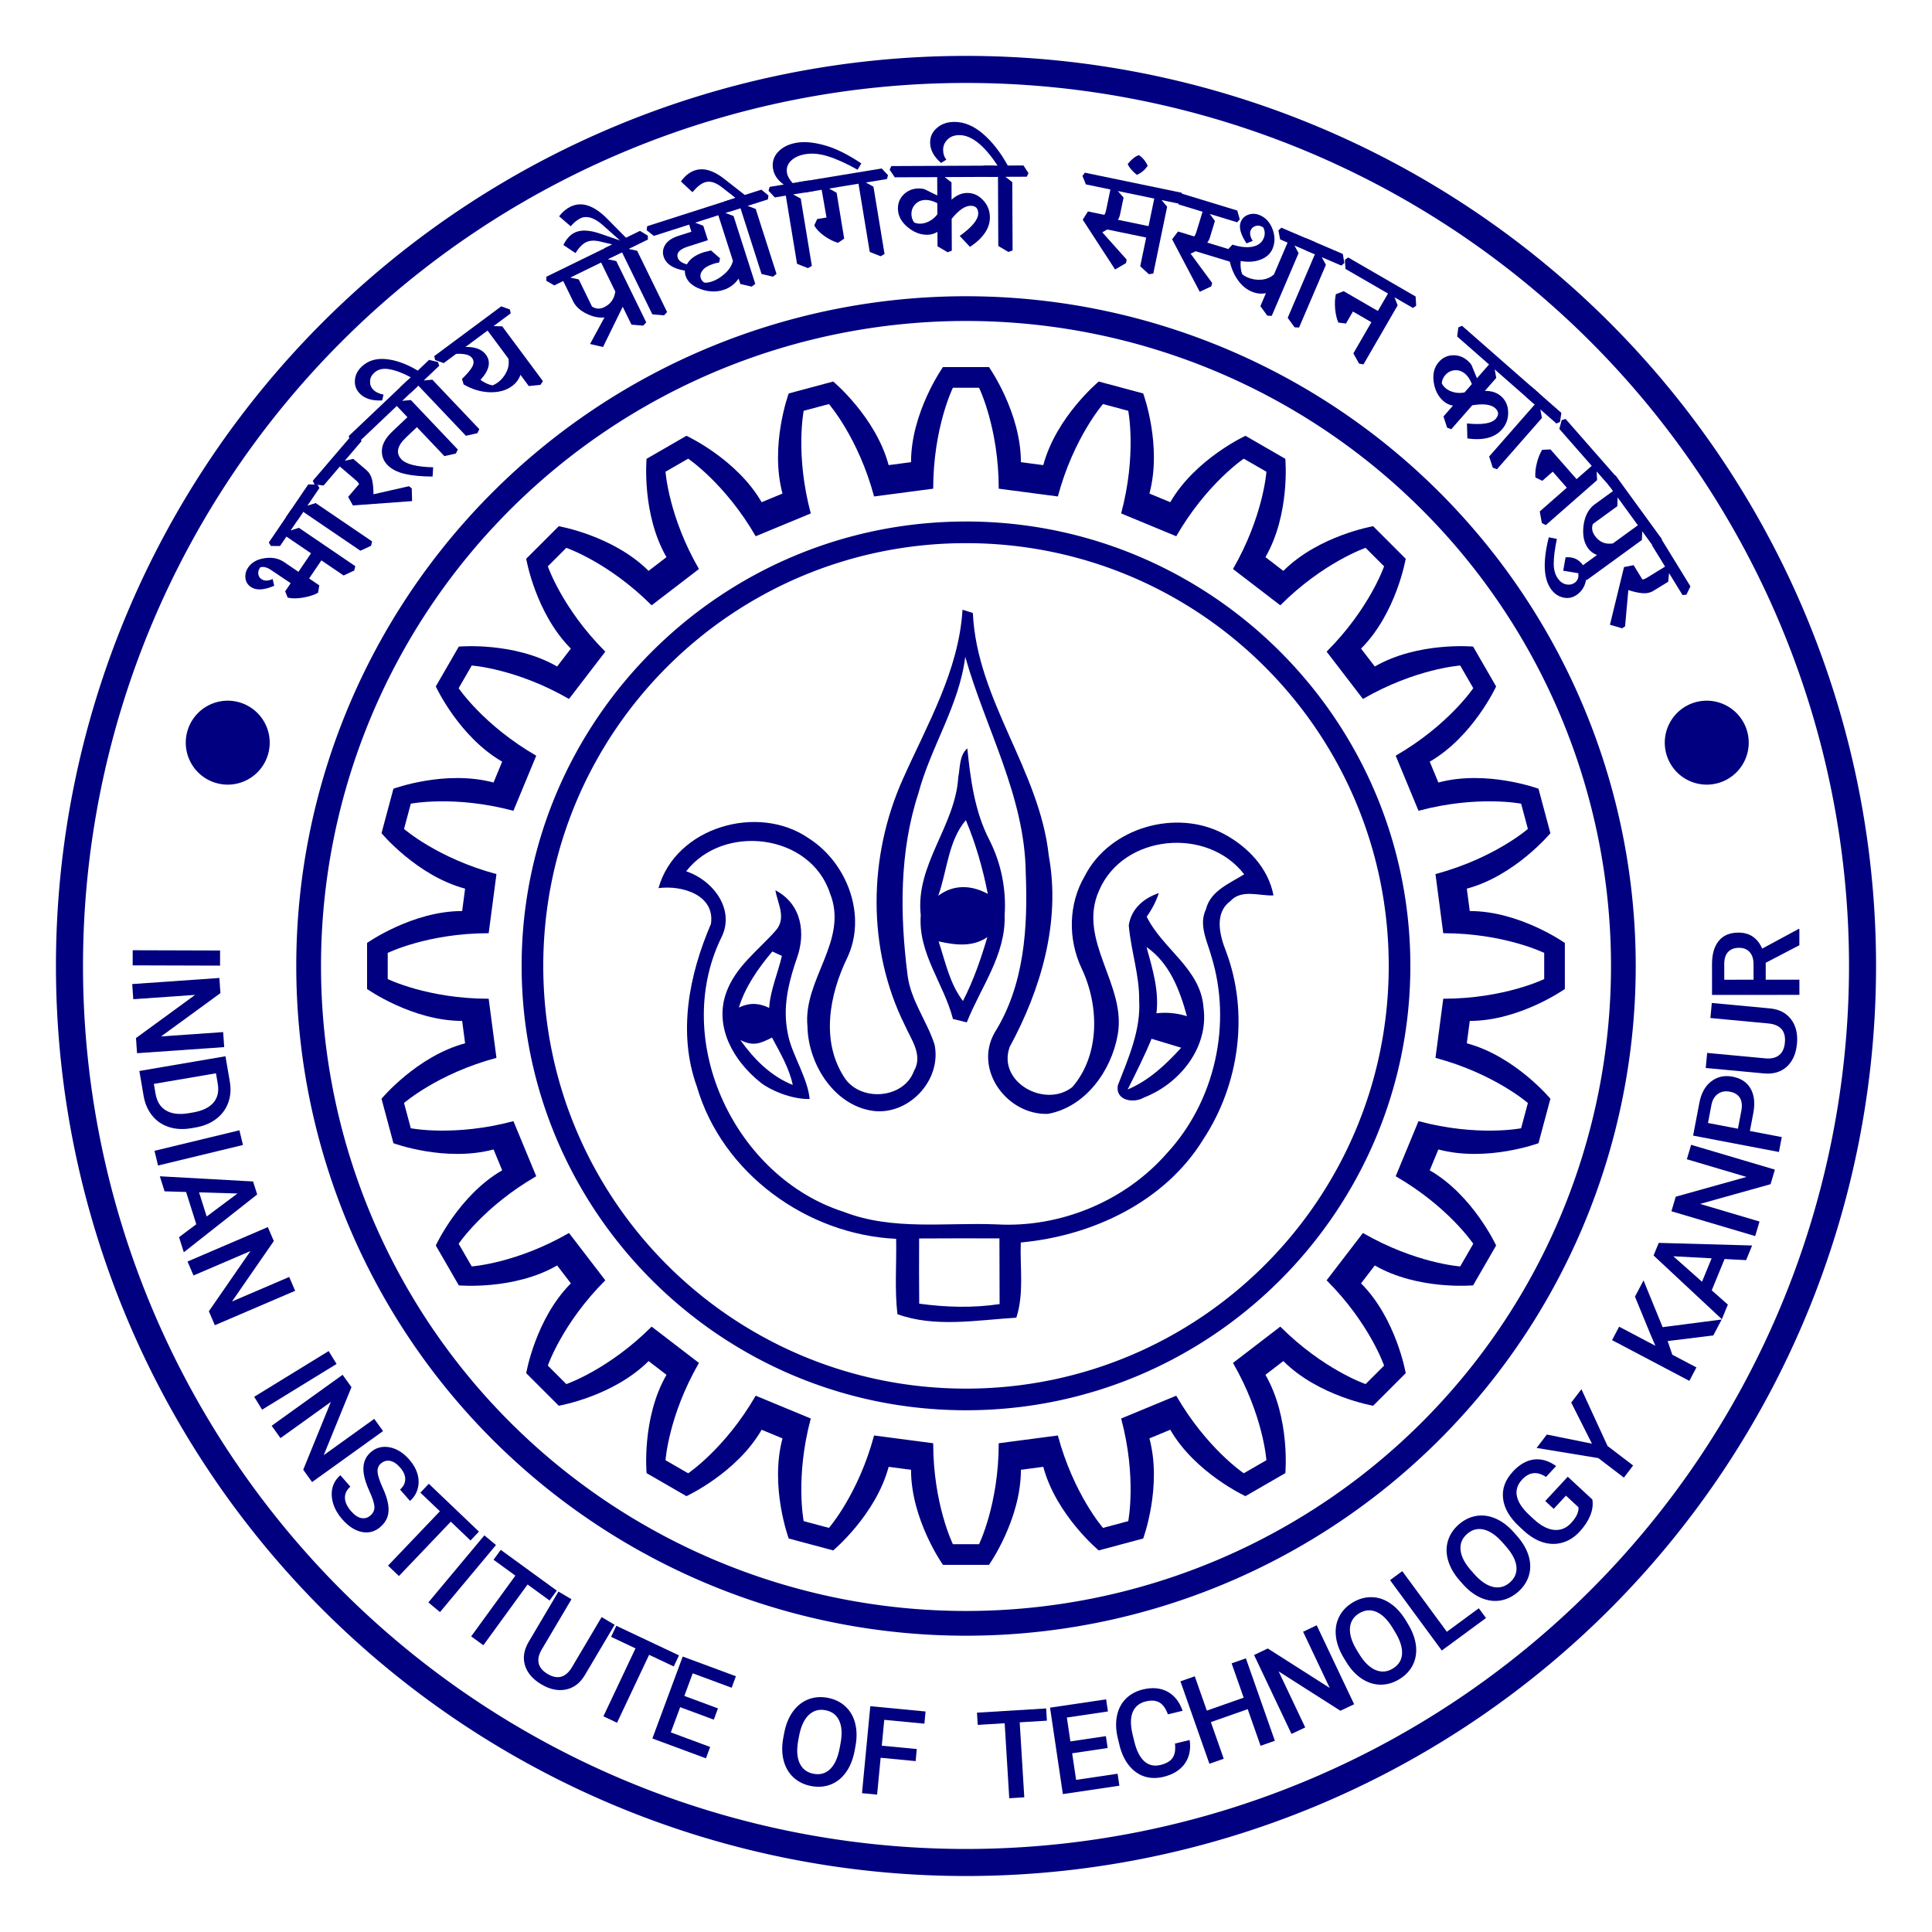 <svg width="2.5in" height="2.5in" version="1.1" viewBox="0 0 1500 1500" xmlns="http://www.w3.org/2000/svg">
 <g transform="translate(1777.2 2058.4)">
  <g fill="#000080">
   <path d="m-1045.1-1773.4s-24.78 35.071-24.78 73.828l-17.383 2.295c-10.031-37.437-43.042-64.905-43.042-64.905l-34.534 9.253s-14.865 40.297-4.834 77.734l-16.199 6.702c-19.379-33.565-58.362-51.55-58.362-51.55l-30.969 17.871s-3.925 42.778 15.454 76.343l-13.904 10.669c-27.406-27.406-69.726-34.692-69.726-34.692l-25.281 25.281s7.274 42.333 34.68 69.739l-10.669 13.904c-33.565-19.379-76.331-15.454-76.331-15.454l-17.871 30.945s17.973 39.007 51.538 58.386l-6.702 16.198c-37.437-10.031-77.722 4.822-77.722 4.822l-9.253 34.522s27.456 33.035 64.893 43.066l-2.283 17.371c-38.758 0-73.828 24.78-73.828 24.78v35.742s35.07 24.792 73.828 24.792l2.295 17.371c-37.437 10.031-64.905 43.042-64.905 43.042l9.253 34.534s40.297 14.865 77.734 4.834l6.702 16.199c-33.565 19.379-51.55 58.362-51.55 58.362l17.871 30.969s42.778 3.925 76.343-15.454l10.669 13.904c-27.406 27.406-34.692 69.727-34.692 69.727l25.281 25.281s42.333-7.274 69.739-34.68l13.903 10.669c-19.379 33.565-15.454 76.331-15.454 76.331l30.945 17.871s39.008-17.973 58.386-51.538l16.199 6.702c-10.031 37.437 4.822 77.722 4.822 77.722l34.522 9.253s33.035-27.456 43.066-64.893l17.371 2.283c0 38.758 24.78 73.828 24.78 73.828h35.742s24.792-35.071 24.792-73.828l17.358-2.295c10.031 37.437 43.054 64.905 43.054 64.905l34.534-9.253s14.853-40.297 4.822-77.734l16.187-6.702c19.379 33.565 58.386 51.55 58.386 51.55l30.969-17.871s3.913-42.766-15.466-76.331l13.903-10.669c27.406 27.406 69.739 34.68 69.739 34.68l25.281-25.281s-7.287-42.321-34.692-69.727l10.682-13.904c33.565 19.379 76.331 15.442 76.331 15.442l17.871-30.945s-17.985-38.995-51.55-58.374l6.714-16.199c37.437 10.031 77.722-4.834 77.722-4.834l9.253-34.522s-27.468-33.023-64.905-43.054l2.295-17.371c38.758 0 73.828-24.792 73.828-24.792v-35.742s-35.07-24.78-73.828-24.78l-2.295-17.371c37.437-10.031 64.905-43.054 64.905-43.054l-9.253-34.534s-40.297-14.853-77.734-4.822l-6.702-16.186c33.565-19.379 51.55-58.386 51.55-58.386l-17.871-30.969s-42.766-3.912-76.331 15.466l-10.669-13.904c27.406-27.406 34.68-69.739 34.68-69.739l-25.281-25.281s-42.321 7.287-69.727 34.692l-13.903-10.681c19.379-33.565 15.442-76.331 15.442-76.33l-30.945-17.871s-38.995 17.985-58.374 51.55l-16.199-6.714c10.031-37.437-4.834-77.722-4.834-77.722l-34.522-9.253s-33.023 27.468-43.054 64.905l-17.371-2.295c0-38.758-24.793-73.828-24.792-73.828zm7.727 16.028h20.3c0 4e-4 15.283 31.17 15.283 78.381l45.898 6.043c12.219-45.603 35.059-71.753 35.059-71.753l19.604 5.261c-7e-5 2e-4 6.702 34.06-5.518 79.663l42.773 17.712c23.606-40.886 52.429-60.229 52.429-60.23l17.59 10.144c-1.2e-4 2e-4 -2.359 34.639-25.964 75.525l36.731 28.186c33.383-33.384 66.235-44.617 66.235-44.617l14.356 14.355c-1.3e-4 3e-4 -11.233 32.852-44.617 66.235l28.186 36.731c40.886-23.606 75.525-25.952 75.525-25.952l10.144 17.578c-1.3e-4 2e-4 -19.343 28.824-60.23 52.429l17.712 42.774c45.603-12.219 79.675-5.518 79.675-5.518l5.249 19.604c-1.8e-4 1e-4 -26.15 22.839-71.753 35.059l6.043 45.898c47.211 0 78.381 15.295 78.381 15.295v20.3c-1.2e-4 0-31.17 15.283-78.381 15.283l-6.043 45.898c45.603 12.219 71.753 35.058 71.753 35.058l-5.261 19.617c-1.3e-4 -1e-4 -34.06 6.689-79.663-5.53l-17.712 42.773c40.886 23.606 60.229 52.429 60.23 52.429l-10.144 17.59c-6e-5 -2e-4 -34.639-2.359-75.525-25.964l-28.186 36.731c33.384 33.384 44.617 66.235 44.617 66.235l-14.356 14.355c-6e-5 -6e-5 -32.852-11.233-66.235-44.617l-36.731 28.186c23.606 40.886 25.952 75.525 25.952 75.525l-17.578 10.144c-6e-5 -1.2e-4 -28.824-19.343-52.429-60.23l-42.773 17.712c12.219 45.603 5.518 79.675 5.518 79.675l-19.604 5.249c-7e-5 -6e-5 -22.839-26.15-35.059-71.753l-45.898 6.042c0 47.211-15.283 78.381-15.283 78.381h-20.3c0-1.3e-4 -15.295-31.17-15.295-78.381l-45.898-6.042c-12.219 45.603-35.046 71.753-35.046 71.753l-19.617-5.249c1e-4 -1.2e-4 -6.702-34.073 5.518-79.675l-42.774-17.712c-23.606 40.886-52.417 60.242-52.417 60.242l-17.59-10.156c1e-4 -6e-5 2.346-34.639 25.952-75.525l-36.731-28.186c-33.384 33.384-66.235 44.617-66.235 44.617l-14.356-14.355c2e-4 -1e-4 11.233-32.852 44.617-66.235l-28.186-36.731c-40.886 23.606-75.525 25.952-75.525 25.952l-10.144-17.578s19.343-28.824 60.23-52.429l-17.712-42.773c-45.603 12.219-79.675 5.518-79.675 5.518l-5.249-19.604c2e-4 0 26.15-22.839 71.753-35.058l-6.043-45.898c-47.212 0-78.381-15.283-78.381-15.283v-20.3s31.17-15.295 78.381-15.295l6.043-45.898c-45.603-12.219-71.753-35.046-71.753-35.046l5.249-19.617c1e-4 0 34.072-6.702 79.675 5.518l17.712-42.774c-40.886-23.606-60.242-52.417-60.242-52.417l10.156-17.59s34.638 2.346 75.525 25.952l28.186-36.731c-33.384-33.384-44.617-66.235-44.617-66.235l14.356-14.355c0 1e-4 32.852 11.233 66.235 44.617l36.731-28.186c-23.606-40.886-25.952-75.525-25.952-75.525l17.578-10.144c-1e-4 2e-4 28.824 19.343 52.429 60.23l42.774-17.712c-12.219-45.603-5.518-79.675-5.518-79.675l19.604-5.249c-1e-4 0 22.839 26.15 35.059 71.753l45.898-6.043c0-47.211 15.295-78.381 15.295-78.381z"/>
   <g fill-rule="evenodd" shape-rendering="auto">
    <path d="m-1027.2-2015c-187.39 0-367.11 74.444-499.61 206.95s-206.95 312.23-206.95 499.61c-1e-4 187.39 74.444 367.11 206.95 499.62s312.23 206.95 499.61 206.95c187.39 1e-5 367.11-74.444 499.62-206.95 132.39-132.39 206.8-311.91 206.94-499.12a10.5 10.5 0 0 0 0.012-0.496 10.5 10.5 0 0 0-0.014-0.531 10.5 10.5 0 0 0 0-0.014c-0.145-187.19-74.559-366.69-206.93-499.07-132.5-132.5-312.23-206.95-499.62-206.95zm0 21c181.83-1e-4 356.19 72.224 484.77 200.79 128.57 128.57 200.8 302.94 200.8 484.77s-72.226 356.19-200.8 484.77c-128.57 128.57-302.94 200.8-484.77 200.8-181.83-1e-5 -356.2-72.226-484.77-200.8-128.57-128.57-200.8-302.94-200.79-484.77 0-181.83 72.224-356.2 200.79-484.77 128.57-128.57 302.94-200.79 484.77-200.79z" color="#000000" color-rendering="auto" dominant-baseline="auto" image-rendering="auto" solid-color="#000000" stop-color="#000000" style="font-feature-settings:normal;font-variant-alternates:normal;font-variant-caps:normal;font-variant-east-asian:normal;font-variant-ligatures:normal;font-variant-numeric:normal;font-variant-position:normal;font-variation-settings:normal;inline-size:0;isolation:auto;mix-blend-mode:normal;paint-order:markers fill stroke;shape-margin:0;shape-padding:0;text-decoration-color:#000000;text-decoration-line:none;text-decoration-style:solid;text-indent:0;text-orientation:mixed;text-transform:none;white-space:normal"/>
    <path d="m-1027.2-1828.4c-137.9 0-270.17 54.786-367.68 152.3-97.512 97.512-152.3 229.78-152.3 367.68s54.786 270.17 152.3 367.68c97.512 97.512 229.78 152.3 367.68 152.3 137.9 1e-5 270.17-54.786 367.68-152.3 97.425-97.425 152.19-229.54 152.29-367.31a9.6 9.6 0 0 0 0.01-0.371 9.6 9.6 0 0 0-0.01-0.385c-0.102-137.76-54.868-269.87-152.29-367.29-97.512-97.512-229.78-152.3-367.68-152.3zm0 19.201c132.82-1e-4 260.19 52.757 354.11 146.67s146.67 221.28 146.67 354.1c0 132.82-52.757 260.19-146.67 354.11-93.917 93.917-221.29 146.67-354.11 146.67-132.82-2e-5 -260.19-52.757-354.1-146.67-93.917-93.917-146.67-221.29-146.67-354.11 0-132.82 52.757-260.19 146.67-354.1 93.917-93.917 221.28-146.67 354.1-146.67z" color="#000000" color-rendering="auto" dominant-baseline="auto" image-rendering="auto" solid-color="#000000" stop-color="#000000" style="font-feature-settings:normal;font-variant-alternates:normal;font-variant-caps:normal;font-variant-east-asian:normal;font-variant-ligatures:normal;font-variant-numeric:normal;font-variant-position:normal;font-variation-settings:normal;inline-size:0;isolation:auto;mix-blend-mode:normal;paint-order:markers fill stroke;shape-margin:0;shape-padding:0;text-decoration-color:#000000;text-decoration-line:none;text-decoration-style:solid;text-indent:0;text-orientation:mixed;text-transform:none;white-space:normal"/>
    <path d="m-1027.2-1653.5c-190.45 1e-4 -345.01 154.57-345.01 345.01 0 190.45 154.57 345.01 345.01 345.01 190.31 2e-5 344.78-154.34 345-344.6a8.4 8.4 0 0 0 0.01-0.381 8.4 8.4 0 0 0 0-0.035 8.4 8.4 0 0 0-0.012-0.426c-0.232-190.25-154.7-344.59-345-344.59zm0 16.801c181.36 0 328.2 146.83 328.21 328.18v0.033c2e-5 181.37-146.85 328.21-328.21 328.21-181.37-2e-5 -328.21-146.85-328.21-328.21s146.85-328.21 328.21-328.21z" color="#000000" color-rendering="auto" dominant-baseline="auto" image-rendering="auto" solid-color="#000000" stop-color="#000000" style="font-feature-settings:normal;font-variant-alternates:normal;font-variant-caps:normal;font-variant-east-asian:normal;font-variant-ligatures:normal;font-variant-numeric:normal;font-variant-position:normal;font-variation-settings:normal;inline-size:0;isolation:auto;mix-blend-mode:normal;paint-order:markers fill stroke;shape-margin:0;shape-padding:0;text-decoration-color:#000000;text-decoration-line:none;text-decoration-style:solid;text-indent:0;text-orientation:mixed;text-transform:none;white-space:normal"/>
   </g>
   <path d="m-1029.9-1585c-2.918 47.489-27.46 89.14-46.363 131.59-26.862 59.958-27.923 131.65 1.525 190.88 4.908 11.143 14.324 23.215 7.16 35.618-8.092 22.086-42.317 24.208-54.388 4.576-17.974-28.056-11.273-63.735 2.39-92.056 15.785-32.898 0.205-74.021-29.574-93.056-39.265-27.392-103.54-8.889-116.8 38.6 17.908-2.454 44.101 5.113 40.718 27.796-16.979 39.53-25.994 84.758-10.872 126.41 19.632 67.254 85.496 114.88 154.67 118.06 0.398 19.5-1.264 39.064 0.991 58.498 29.051 10.612 61.884 4.577 92.328 2.72 6.102-18.836 2.72-38.938 3.449-58.372 55.581-5.107 112.02-31.572 141.87-80.387 27.79-42.316 35.417-97.697 17.576-145.38-4.974-12.469-9.481-29.841 3.187-39.193 8.689-9.683 22.548-3.977 33.558-4.508-3.913-21.158-20.034-37.878-38.406-47.694-36.943-19.831-88.805-5.171-108.11 32.635-12.801 21.755-13.135 49.144-2.39 71.828 13.597 28.586 14.394 66.993-7.228 91.998-21.092 16.78-58.501-3.783-48.685-31.11 24.341-44.836 39.733-97.164 30.381-148.37-7.163-66.79-55.847-120.71-58.964-188.56zm2.118 36.55c15.852 55.912 46.302 108.3 46.965 167.73 1.724 42.316-0.996 87.153-24.143 124.03-16.515 28.918 9.944 64.401 41.515 63.074 29.051-5.372 49.015-33.36 53.99-61.15 7.23-39.132-31.897-73.687-14.321-112.49 18.903-43.576 84.026-49.415 112.55-12.339-11.209 7.097-26.127 12.742-29.642 27.068-5.903 12.204 0.928 24.736 4.178 36.609 16.25 52.53 2.781 112.69-34.627 153.01-32.566 37.209-82.832 57.903-132.05 55.117-39.663-1.658-80.789 5.046-118.79-9.745-83.835-26.796-134.04-131.6-95.311-212.32 11.673-22.086-6.031-45.102-26.99-52.066 29.051-37.474 96.501-29.113 111.62 16.983 14.857 36.811-21.097 67.051-17.449 103.53 0.531 29.913 21.893 63.35 53.796 65.804 26.994 1.26 50.475-25.476 44.838-51.94-5.969-18.372-18.645-34.418-20.966-54.116-5.903-46.693-6.367-95.507 8.423-140.74 9.684-36.28 31.705-68.251 36.414-106.06zm1.593 71.031c-6.367 5.837-5.499 14.788-7.024 22.482-2.255 37.872-33.495 67.991-29.118 107.06-2.189 29.648 17.968 53.189 24.998 80.582 2.719 0.663 8.092 1.989 10.746 2.652 10.811-27.26 30.375-52.465 29.38-83.108 1.393-20.296-2.712-40.585-11.931-58.692-11.342-21.954-14.531-46.698-17.051-70.973zm-1.127 55.778c7.694 18.372 13.204 37.612 17.051 57.245-12.469-6.832-26.469-7.629-38.474 1.457 6.898-19.301 7.76-42.718 21.423-58.702zm-152.68 145.78c-6.641-3.166-13.933-4.854-23.541-0.262 4.842-16.051 15.173-30.823 25.984-43.557l7.414 3.428c-2.65 11.907-9.26 27.391-9.857 40.391zm21.762-39.377c6.172-17.755 4.3-40.741-16.924-51.95l2e-4 -2e-4c1.525 10.081 8.91 21.428 0.204 31.304-13.641 15.473-31.254 27.948-38.474 48.355-9.255 26.161 5.304 52.548 26.864 69.71 6.83 5.436 23.61 13.072 37.983 12.68-1.443-15.595-12.993-33.562-16.356-47.967-4.444-19.039-2.217-36.473 6.703-62.132zm280.75-49.764c-11.74 3.913-21.423 12.141-23.347 25.008 1.658 19.566 8.282 38.403 8.083 58.168 1.327 23.28-8.351 44.901-16.575 66.125-2.056 12.138 12.729 14.065 20.422 9.356 27.724-10.745 50.279-38.868 46.101-69.71-2.122-30.178-31.772-45.439-44.109-70.643 4.046-5.638 7.235-11.738 9.424-18.304zm-133.12 34.16c-5.041 16.979-10.807 33.823-18.965 49.608-10.347-13.53-13.667-30.51-18.907-46.295 12.734 2.852 26.198 4.712 37.872-3.313zm123.56 7.695c17.974 12.536 25.81 33.422 31.382 53.718-7.826-2.454-15.728-3.183-23.687-2.254 2.189-17.643-3.118-34.684-7.695-51.464zm-290.77 70.302c6.358 11.96 13.471 23.892 16.118 36.812-17.178-6.898-30.172-20.098-40.718-34.889 10.05 5.017 15.252 2.829 24.6-1.924zm294.69 0.933c5.77 1.724 17.246 5.232 23.016 6.956-11.939 13.132-25.002 25.41-41.583 32.441 6.5-13 13.062-25.999 18.567-39.397zm-118.12 155c0.066 17.046 0.136 34.018 0.136 50.998-20.76 3.117-41.72 2.522-62.413-0.33-0.133-16.847-0.201-33.762-0.069-50.609 20.76-0.133 41.586-0.124 62.345-0.058z" stroke-width="6.633"/>
   <g stroke-width="6.25" aria-label="INDIAN INSTITUTE OF TECHNOLOGY KANPUR">
    <path d="m-1674.2-1308.9 0.035-11.741 67.835 0.205-0.035 11.741z"/>
    <path d="m-1670.8-1240.7-0.821-11.759 45.906-33.514-48.011 3.35-0.821-11.759 67.671-4.722 0.821 11.759-46.085 33.62 48.197-3.363 0.814 11.666z"/>
    <path d="m-1669-1226.9 66.868-11.418 3.372 19.748q1.514 8.864-1.268 16.381-2.773 7.563-9.386 12.568t-15.982 6.605l-3.353 0.573q-9.507 1.623-17.368-0.957-7.853-2.535-12.957-8.895-5.096-6.314-6.641-15.362zm59.483 1.801-48.222 8.234 1.294 7.578q1.56 9.139 8.086 13.035 6.58 3.934 17.296 2.199l3.72-0.635q10.884-1.859 15.817-7.569 4.933-5.71 3.396-14.712z"/>
    <path d="m-1654.5-1153.5-2.757-11.412 65.938-15.931 2.757 11.412z"/>
    <path d="m-1624.8-1107.9-7.907-25.059-16.716-0.49-3.687-11.685 72.402 4.024 3.183 10.086-56.966 44.894-3.701-11.73zm2.152-24.764 5.916 18.75 23.878-17.843z"/>
    <path d="m-1610.4-1029.5-4.644-10.834 32.32-46.754-44.234 18.964-4.644-10.834 62.347-26.729 4.644 10.834-32.454 46.913 44.405-19.037 4.608 10.748z"/>
    <path d="m-1573.7-963.93-6.144-10.005 57.806-35.498 6.144 10.005z"/>
    <path d="m-1534.9-907.73-6.877-9.573 21.447-52.636-39.088 28.079-6.877-9.573 55.094-39.577 6.877 9.573-21.544 52.821 39.239-28.188 6.823 9.498z"/>
    <path d="m-1489.6-881.78q3.365-2.946 3.1-6.926-0.234-3.945-3.778-11.74-3.544-7.796-4.458-13.436-1.726-10.812 5.319-16.981 6.169-5.402 14.554-3.889 8.416 1.548 15.444 9.575 4.665 5.328 6.355 11.218 1.69 5.89 0.132 11.465-1.523 5.545-5.94 9.412l-7.735-8.833q3.996-3.499 4.029-7.987 0.099-4.484-3.983-9.146-3.806-4.346-7.781-5.138-3.945-0.757-7.275 2.159-2.804 2.455-2.426 6.707 0.414 4.221 3.844 11.745 3.465 7.493 4.348 13.099 0.918 5.575-0.553 9.835-1.436 4.23-5.362 7.668-6.379 5.586-14.462 3.994-8.017-1.588-15.352-9.965-4.85-5.538-6.899-11.98-1.984-6.438-0.644-12.193 1.37-5.72 6.172-9.925l7.765 8.868q-4.346 3.806-4.213 8.767 0.133 4.961 4.829 10.324 4.051 4.627 7.935 5.313 3.949 0.691 7.034-2.01z"/>
    <path d="m-1411.9-862.37-15.302-14.603-40.271 42.199-8.46-8.073 40.271-42.199-15.168-14.474 6.562-6.876 38.93 37.151z"/>
    <path d="m-1435.6-806.76-9.012-7.525 43.478-52.07 9.012 7.525z"/>
    <path d="m-1350.5-815.76-17.104-12.444-34.316 47.169-9.456-6.88 34.316-47.169-16.954-12.334 5.591-7.686 43.514 31.657z"/>
    <path d="m-1300-796.91-23.085 39.014q-5.504 9.303-14.705 11.221-9.137 1.902-19.041-3.958-10.024-5.931-12.763-14.752-2.715-8.861 2.908-18.364l23.061-38.974 10.104 5.979-23.108 39.054q-3.464 5.854-2.324 10.697t6.914 8.26q11.708 6.928 19.016-5.422l22.919-38.734z"/>
    <path d="m-1254.1-764.57-19.126-9.034-24.913 52.743-10.574-4.995 24.913-52.743-18.957-8.954 4.059-8.594 48.657 22.983z"/>
    <path d="m-1223-723.27-26.126-9.678-7.25 19.573 30.539 11.312-3.269 8.825-41.592-15.407 23.563-63.611 41.286 15.293-3.301 8.913-30.233-11.199-6.506 17.563 26.126 9.678z"/>
    <path d="m-1113.7-699.02q-1.849 9.797-6.638 16.574-4.779 6.731-11.849 9.522-7.015 2.753-15.21 1.206-8.103-1.53-13.724-6.668-5.566-5.176-7.662-13.158-2.051-7.973-0.29-17.55l0.709-3.754q1.841-9.752 6.683-16.566 4.888-6.806 11.903-9.559 7.07-2.79 15.219-1.252 8.149 1.538 13.678 6.66 5.583 5.084 7.625 13.103 2.051 7.973 0.256 17.733zm-10.926-5.666q2.091-11.079-1.006-17.78-3.051-6.692-10.742-8.144-7.508-1.417-12.881 3.685-5.318 5.065-7.441 15.806l-0.726 3.846q-2.074 10.988 1.051 17.789 3.171 6.81 10.771 8.244 7.691 1.452 12.918-3.63 5.272-5.074 7.398-16.336z"/>
    <path d="m-1066.3-691.08-27.178-2.595-2.732 28.616-11.734-1.12 6.447-67.528 42.901 4.096-0.903 9.461-31.167-2.976-1.917 20.082 27.178 2.595z"/>
    <path d="m-964.39-722.48-21.113 1.288 3.552 58.223-11.672 0.712-3.552-58.223-20.927 1.277-0.579-9.487 53.712-3.277z"/>
    <path d="m-917.22-701.25-27.559 4.09 3.064 20.646 32.214-4.78 1.381 9.309-43.873 6.511-9.957-67.101 43.551-6.463 1.395 9.401-31.891 4.732 2.749 18.526 27.559-4.09z"/>
    <path d="m-853.54-707.46q1.554 10.792-3.804 18.367-5.37 7.529-16.646 10.255-7.88 1.905-14.8-0.353-6.886-2.314-11.811-8.409t-7.261-15.165l-1.489-6.159q-2.255-9.329-0.668-17.238 1.587-7.909 6.816-13.247 5.274-5.349 13.38-7.309 10.914-2.638 19.005 1.685 8.091 4.323 11.794 14.884l-11.412 2.759q-2.534-6.913-6.64-9.227-4.072-2.371-10.503-0.816-7.472 1.806-10.178 8.26-2.671 6.398-0.211 16.971l1.412 5.842q2.584 10.687 7.745 15.383 5.207 4.685 12.588 2.901 6.748-1.631 9.411-5.486t1.861-11.139z"/>
    <path d="m-787.41-706.87-11.077 3.892-9.992-28.44-28.616 10.053 9.992 28.44-11.121 3.907-22.485-64.001 11.121-3.907 9.358 26.638 28.616-10.053-9.358-26.638 11.077-3.892z"/>
    <path d="m-725.86-735.23-10.651 5.049-47.939-30.535 20.617 43.488-10.651 5.049-29.059-61.296 10.651-5.049 48.103 30.664-20.696-43.657 10.567-5.01z"/>
    <path d="m-684-797.47q5.175 8.522 6.146 16.763 0.947 8.201-2.445 15.003-3.376 6.738-10.504 11.067-7.049 4.28-14.664 4.217-7.599-0.127-14.495-4.661-6.856-4.558-11.95-12.857l-1.983-3.265q-5.151-8.482-6.106-16.787-0.915-8.329 2.461-15.067 3.392-6.802 10.48-11.106 7.088-4.305 14.624-4.193 7.551 0.048 14.431 4.645 6.856 4.558 12.047 13.016zm-11.913 3.092q-5.852-9.637-12.636-12.549-6.743-2.937-13.434 1.126-6.531 3.966-7.115 11.352-0.568 7.322 5.035 16.729l2.031 3.345q5.804 9.557 12.675 12.525 6.911 2.944 13.522-1.071 6.69-4.063 7.179-11.336 0.528-7.298-5.42-17.094z"/>
    <path d="m-653.87-791.5 24.809-18.246 5.576 7.582-34.305 25.229-40.19-54.648 9.496-6.984z"/>
    <path d="m-599.38-865.87q6.595 7.478 9.001 15.419 2.376 7.906 0.234 15.199-2.137 7.227-8.392 12.743-6.185 5.454-13.692 6.733-7.503 1.212-15.089-2.036-7.551-3.28-14.027-10.552l-2.527-2.865q-6.564-7.443-8.966-15.45-2.367-8.038-0.23-15.265 2.141-7.293 8.361-12.778 6.22-5.485 13.657-6.702 7.441-1.282 15.024 2.032 7.551 3.28 14.15 10.692zm-11.183 5.141q-7.457-8.456-14.647-10.129-7.155-1.703-13.026 3.474-5.731 5.054-5.005 12.427 0.73 7.308 7.902 15.581l2.588 2.935q7.396 8.386 14.682 10.098 7.322 1.681 13.122-3.435 5.87-5.177 5.071-12.423-0.765-7.277-8.345-15.873z"/>
    <path d="m-540.92-894.22q1.021 5.961-1.598 12.425t-8.253 12.55q-5.792 6.257-13.092 8.45-7.3 2.194-15.003-0.048-7.705-2.307-14.843-8.725l-3.898-3.608q-11.283-10.444-12.607-21.702-1.359-11.289 7.598-20.965 7.691-8.308 16.32-9.399 8.629-1.091 17.273 5.07l-7.849 8.479q-10.321-6.888-18.645 2.104-5.38 5.812-3.992 12.748 1.386 6.87 9.394 14.474l3.829 3.545q8.069 7.469 15.681 8.231 7.61 0.696 13.212-5.356 6.14-6.633 5.727-12.222l-9.744-9.02-9.495 10.257-6.564-6.077 17.471-18.873z"/>
    <path d="m-541.21-937.54-16.093-31.907 7.912-10.372 20.289 44.074 19.855 15.146-7.178 9.409-19.855-15.146-47.897-7.884 7.941-10.409z"/>
    <path d="m-482.44-1017.2 3.628 10.602 18.712 9.862-5.496 10.428-60.01-31.629 5.496-10.428 28.15 14.837-4.089-9.528-11.766-28.637 6.647-12.612 14.832 36.309 45.852-5.958-6.517 12.365z"/>
    <path d="m-438.24-1080.9-9.98 24.308 12.522 11.084-4.654 11.335-53.019-49.469 4.017-9.783 72.502 2.017-4.672 11.378zm-17.516 17.638 7.468-18.188-29.765-1.594z"/>
    <path d="m-399.18-1150.3-3.35 11.301-54.736 15.313 46.143 13.678-3.35 11.301-65.038-19.278 3.35-11.301 54.942-15.349-46.322-13.73 3.323-11.212z"/>
    <path d="m-418.59-1180.3 24.759 4.725-2.209 11.578-66.633-12.715 4.864-25.491q2.131-11.166 9.192-16.602 7.07-5.481 16.634-3.656 9.794 1.869 14.008 9.361 4.223 7.446 2.014 19.025zm-9.29-1.773 2.655-13.912q1.179-6.178-1.084-9.978-2.309-3.808-7.801-4.856-5.4-1.03-9.232 1.653-3.878 2.675-5.07 8.424l-2.716 14.233z"/>
    <path d="m-448.15-1279.7 45.135 4.22q10.762 1.006 16.424 8.508 5.62 7.451 4.549 18.909-1.084 11.597-7.892 17.839-6.854 6.238-17.848 5.21l-45.089-4.216 1.093-11.69 45.182 4.225q6.773 0.633 10.665-2.466t4.517-9.778q1.267-13.545-13.021-14.881l-44.811-4.19z"/>
    <path d="m-406.3-1310.9 0.01 13.138 26.137-0.02 9e-3 11.787-67.835 0.053-0.019-23.854q-9e-3 -11.741 5.251-18.128 5.26-6.387 15.23-6.395 6.802-0.01 11.417 3.299 4.568 3.258 7.042 9.126l28.268-15.257 0.606-5e-4 0.01 12.626zm-9.448 13.146-9e-3 -12.113q-5e-3 -5.964-2.989-9.316-3.031-3.352-8.249-3.348-5.451 0-8.43 3.128-2.979 3.077-3.068 9.227l0.01 12.44z"/>
   </g>
   <g stroke-width="6.25" aria-label="भारतीय प्रौद्योगिकी संस्थान कानपुर">
    <path d="m-1542.3-1660.2-9.261 13.619 6.42-2.028 43.801 29.785-0.821 3.376-8.269 3.844-17.234-11.72-9.547 14.04 7.903 5.374-0.955 5.744q-4.365 2.441-11.511 3.729-7.23 1.231-12.069 0.03l-1.957-4.896 4.288-6.305-15.778-10.607q-4.402-2.748-7.795-1.735-1.883 2.408-1.597 5.061t2.388 4.082q3.531 2.401 8.77-0.06l1.221 5.256q-11.975 5.135-18.112 0.962-3.699-2.515-4.224-6.806-0.551-4.432 2.136-8.383 4.002-5.885 12.614-7.159 8.528-1.331 14.864 2.731l11.518 7.832 9.776-14.376-19.084-12.978-4.974 7.314-7.106-0.037-1.611-2.694 17.551-25.81 7.133 0.178z"/>
    <path d="m-1529.2-1679.5-9.319 13.704 6.42-2.028 43.801 29.785-0.821 3.376-8.269 3.844-44.389-30.186-4.688 6.894-7.106-0.037-1.611-2.694 17.322-25.473 7.133 0.178z"/>
    <path d="m-1496.5-1715.9-13.019 15.22 6.593-1.451 10.275 8.79q3.245 2.776 4.33 7.45 1.074 4.531 1.092 11.236l27.562-6.258 2.152 1.707 0.264 9.858-45.959 3.365-3.69-6.635 8.525-9.966q-0.762-1.455-2.308-2.777l-12.67-10.838-12.623 14.756-7.058-0.82-1.304-2.855 29.541-34.534 7.069 0.963z"/>
    <path d="m-1452.9-1758.6-12.02 11.408 6.704-0.616 36.464 38.419-1.52 3.124-8.898 1.997-21.347-22.491-8.48 8.049q-10.324 9.799-3.535 16.951 5.389 5.678 24.649 6.181l-0.475 7.179q-12.799-0.046-21.592-2.074-8.863-2.101-13.552-7.042-4.759-5.014-4.148-11.902 0.611-6.888 8.133-14.027l11.651-11.058-8.259-8.701-29.422 27.926-6.935-1.547-1.001-2.975 45.719-43.393 6.931 1.691z"/>
    <path d="m-1436.2-1774.4-12.02 11.408 6.704-0.616 36.464 38.419-1.52 3.125-8.898 1.997-36.954-38.935-6.047 5.739-6.935-1.547-1.001-2.975 8.111-7.699q-9.432-5.064-16.736-6.262-7.3-1.341-11.798 2.928-3.023 2.87-3.047 6.537-0.168 3.663 2.282 6.244 2.8 2.95 8.165 4.024l-1.052 4.503q-11.738 0.628-17.478-5.418-4.129-4.351-3.688-10.236 0.371-5.959 5.238-10.578 7.374-6.999 18.994-5.833 11.62 1.166 24.578 8.912l8.775-8.329 6.931 1.691z"/>
    <path d="m-1380.7-1815.1-13.303 9.882 6.729 0.194 31.586 42.52-1.884 2.919-9.073 0.914-6.487-8.733q-1.712 5.198-6.527 8.774-6.774 5.032-17.346 4.78-10.551-0.394-20.245-6.112l-1.261-4.256q6.352-6.112 8.117-9.703 1.847-3.651-0.275-6.508-2.789-3.754-12.389-3.209l-9.63 7.154-6.699-2.369-0.637-3.073 51.988-38.619 6.76 2.451zm-17.955 13.338-17.139 12.732q11.225-0.233 15.833 5.97 6.184 8.325-4.197 19.582 4.925 3.561 9.395 4.293 2.078-0.783 4.2-2.36 4.162-3.092 6.564-8.042 2.483-5.011 1.532-10.384z"/>
    <path d="m-1290.4-1864.4-14.89 7.274 6.58 1.425 23.25 47.593-2.388 2.524-9.087-0.766-6.783-13.885-15.293 31.232-10.073-2.321 11.194-20.63q-6.554 0.712-13.842-2.856t-10.237-9.143l-7.943-16.26-6.943 3.392-6.151-3.558-0.062-3.138 56.454-27.578 6.196 3.649zm-20.097 9.818-23.934 11.692 6.58 1.425 10.308 21.102q4.566 2.861 9.408 0.496 7.491-3.659 8.66-12.151z"/>
    <path d="m-1274.2-1872.4-14.89 7.274 6.58 1.425 23.25 47.593-2.388 2.524-9.087-0.766-23.562-48.233-7.491 3.659-6.151-3.558-0.062-3.138 6.212-3.034-9.074-2.13q-6.85-1.746-11.326 0.441-4.202 2.053-8.217 8.427l-9.4-6.271q3.475-7.016 8.773-9.604 7.217-3.525 19.726 0.773l15.501 5.327-14.206-12.635q-9.566-8-16.691-4.519-3.563 1.74-7.422 6.115l-8.977-7.722q3.866-5.057 8.799-7.466 13.063-6.381 28.784 9.587l14.325 14.5 10.871-5.31 6.104 3.694z"/>
    <path d="m-1198.2-1898.1-15.782 5.054 6.306 2.357 16.869 52.672-2.726 2.154-8.882-2.066-1.333-4.163q-4.449 6.442-11.71 8.768-8.52 2.729-17.933-0.662-9.316-3.422-11.518-10.296-0.651-2.033-0.531-3.993-13.735-2.22-16.526-10.934-1.488-4.647 1.233-9.149 2.819-4.532 10.468-6.982l9.876-3.163-1.768-5.519-27.401 8.775-5.574-4.406 0.39-3.114 71.358-22.853 5.606 4.503zm-21.301 6.822-18.009 5.768 6.306 2.357 3.566 11.135 0.128 0.066-15.685 5.023q-9.585 3.07-7.818 8.589 1.147 3.582 7.109 5.196 3.418-6.326 13.198-9.458l5.546-1.349 6.969 6.095-0.584 3.176-3.482 0.795-1.065 0.341q-6.1 1.954-8.419 5.045-2.35 2.994-1.389 5.996 0.713 2.227 2.596 3.439 2.181 0.476 5.763-0.671 5.422-1.736 10.297-6.18 4.972-4.475 6.323-9.925z"/>
    <path d="m-1181-1903.6-15.782 5.054 6.306 2.357 16.156 50.445-2.726 2.154-8.882-2.066-16.373-51.122-7.939 2.543-5.575-4.406 0.391-3.114 9.295-2.977-10.959-8.553q-7.074-5.421-12.786-3.591-4.454 1.426-9.704 7.698l-8.968-8.337q4.805-6.663 11.002-8.648 10.07-3.225 22.621 6.633l15.96 12.503 12.878-4.124 5.509 4.534z"/>
    <path d="m-1151.9-1938.7q-7.122 1.173-11.208 5.144-3.985 3.954-3.093 9.371 0.611 3.712 4.398 7.931l12.539-2.066 4.787 5.29-0.858 2.923-16.05 2.644 5.894 3.253 8.61 52.264-3.012 1.733-8.484-3.342-8.726-52.966-8.527 1.405-4.871-5.174 0.841-3.024 10.934-1.801q-7.127-5.111-8.301-12.234-1.239-7.524 3.919-13.113 5.259-5.606 14.588-7.143 9.028-1.487 21.557 2.013 12.629 3.483 28.488 14.06l-2.901 4.908q-12.94-7.245-22.612-10.288-9.688-3.144-17.914-1.788z"/>
    <path d="m-1088.6-1919.4-16.351 2.694 5.894 3.254 8.61 52.264-3.012 1.733-8.485-3.342-8.726-52.966-22.872 3.768 5.894 3.254 5.867 35.612-4.82 3.267q-5.195-1.514-10.67-5.352-5.492-3.938-7.74-8.204l2.282-4.91 7.223-1.19-3.754-21.535-13.643 2.248-4.871-5.174 0.841-3.024 64.302-10.593 4.887 5.274z"/>
    <path d="m-1003.1-1921.1-40.666 0.183 5.305 4.144 0.06 13.42q5.67-5.21 12.177-5.24 7.117-0.032 12.327 5.638 5.21 5.568 5.245 13.295 0.057 12.607-15.452 22.945l-7.968-8.504q14.39-10.333 14.358-17.45-0.027-5.998-5.924-5.972-6.507 0.029-14.696 10.131l0.111 24.705-3.248 1.235-7.849-4.641-0.05-11.183q-3.65 2.253-7.92 2.272-8.235 0.037-15.481-6.132-7.246-6.169-7.282-14.201-0.03-6.608 4.627-11.102 4.758-4.495 11.468-4.525 2.542-0.011 4.374 0.489l10.087 4.936-0.064-14.233-32.94 0.148-3.991-5.879 1.309-2.853 79.401-0.357 3.992 5.981zm-64.298 35.466q2.139 0.905 4.579 0.894 3.558-0.016 7.21-1.964t6.178-5.314l-0.039-8.642q-4.891-2.52-8.958-2.502-4.982 0.022-8.119 3.29-3.036 3.165-3.016 7.639 0.017 3.762 2.165 6.599z"/>
    <path d="m-980-1921.2-16.572 0.075 5.305 4.144 0.238 52.968-3.248 1.235-7.849-4.641-0.241-53.68-8.337 0.037-3.991-5.879 1.309-2.853 10.675-0.048q-15.56-23.72-29.692-23.657-5.897 0.026-9.236 3.498-3.34 3.37-3.319 7.945 0.021 4.575 2.474 7.614l-4.055 2.56q-8.471-7.282-8.509-15.822-0.031-6.913 5.337-11.411 5.266-4.599 13.399-4.635 11.488-0.052 22.307 9.253 10.819 9.305 19.224 24.619l12.2-0.055 3.89 5.981z"/>
    <path d="m-859.14-1899.7-16.227-3.361 4.332 5.154-10.742 51.868-3.433 0.535-6.717-6.167 4.618-22.3-30.265-6.268-3.784 2.227 18.878 21.144-0.457 2.709-8.508 4.987-25.119-38.634 4.032-6.433 12.743 2.639q0.907-1.37 1.319-3.361l3.381-16.327-19.015-3.938-2.687-6.578 1.871-2.519 75.064 15.545 2.567 6.657zm-21.902-4.536-28.274-5.855 4.452 5.075-2.742 13.241q-0.433 2.091-1.662 4.016l23.794 4.928z"/>
    <path d="m-894.47-1922.7q-1.826-1.209-4.023-3.636-2.276-2.548-3.178-4.707 4.464-5.513 8.701-6.919 4.308 2.761 6.803 8.261-3.183 4.843-8.302 7.002z"/>
    <path d="m-836.08-1838.7-0.704 2.655-8.93 4.185-21.467-40.776 4.605-6.036 12.544 3.827q1.028-1.281 1.622-3.225l4.866-15.948-18.573-5.667-2.072-6.797 2.095-2.337 45.509 13.885 1.945 6.865-2.065 2.24-21.199-6.468 3.967 5.462-3.946 12.933q-0.623 2.042-2.024 3.847l23.727 7.239-1.668 8.951-31.02-9.464-3.972 1.871z"/>
    <path d="m-757.05-1861.3-15.142-6.479 3.221 5.912-20.837 48.698-3.471-0.158-5.357-7.379 4.319-10.095q-5.486 1.191-11.281-1.288-7.758-3.32-12.863-12.581-4.971-9.315-4.911-20.569l3.042-3.232q8.959 2.838 15.446 1.633 6.527-1.299 8.727-6.44 1.88-4.393-0.232-8.504l-1.603-0.907q-2.43-1.04-4.833-0.077-2.362 0.869-3.362 3.206-1.4 3.272 1.58 8.196l-4.805 1.925q-7.055-10.649-4.375-16.911 1.72-4.019 5.964-5.41 4.284-1.484 8.864 0.475 6.73 2.88 9.751 10.808 3.022 7.928-5e-3 15.258-2.48 5.795-9.34 8.389-6.767 2.634-15.378 1.05-0.504 6.088 1.208 10.359 1.723 1.401 4.06 2.401 5.047 2.16 10.627 1.783 5.713-0.43 9.916-4.051l10.599-24.77-5.795-2.48-1.326-6.981 2.335-2.097 26.265 11.238 1.286 7.074z"/>
    <path d="m-735.75-1852.2-15.236-6.519 3.221 5.912-20.837 48.698-3.471-0.158-5.357-7.379 21.117-49.352-7.665-3.28-1.326-6.981 2.335-2.097 28.321 12.118 1.192 7.035z"/>
    <path d="m-680.2-1819.3-14.343-8.301 2.487 6.256-26.533 45.844-3.427-0.574-4.433-7.969 14.005-24.198-14.343-8.301-5.398 9.327-5.923-0.726q-1.955-4.538-2.488-10.72-0.533-6.182 0.554-11.308l6.066-2.362 26.574 15.38 7.843-13.551-32.997-19.098-0.478-7.09 2.57-1.802 52.355 30.302 0.427 7.178z"/>
    <path d="m-586.16-1744.8-30.579-26.809 1.227 6.62-8.847 10.091q7.699-0.146 12.592 4.144 5.351 4.692 5.497 12.391 0.213 7.623-4.881 13.433-8.311 9.479-26.776 6.946l-0.333-11.649q17.625 1.796 22.316-3.555 3.954-4.51-0.48-8.398-4.893-4.289-17.72-2.15l-16.286 18.577-3.251-1.227-2.804-8.677 7.372-8.409q-4.227-0.731-7.437-3.546-6.192-5.429-7.532-14.851t3.955-15.461q4.356-4.969 10.822-5.25 6.542-0.214 11.588 4.21 1.911 1.675 2.952 3.264l4.284 10.381 9.383-10.703-24.769-21.715 0.906-7.048 2.87-1.269 59.706 52.344-0.973 7.124zm-71.657-16.041q1.002 2.095 2.837 3.704 2.676 2.346 6.701 3.306 4.026 0.96 8.148 0.113l5.697-6.498q-1.994-5.128-5.052-7.809-3.746-3.284-8.261-2.916-4.371 0.359-7.32 3.723-2.48 2.829-2.751 6.377z"/>
    <path d="m-568.82-1729.6-12.461-10.925 1.227 6.62-34.918 39.829-3.251-1.227-2.804-8.677 35.388-40.364-6.269-5.496 0.906-7.048 2.87-1.269 23.164 20.308-1.049 7.057z"/>
    <path d="m-526.64-1679.9-10.927-12.458 0.352 6.723-39.821 34.928-3.062-1.641-1.646-8.969 21.019-18.436-10.927-12.458-8.102 7.106-5.378-2.585q-0.398-4.925 1.077-10.952t4.148-10.535l6.503-0.295 20.246 23.082 11.771-10.324-25.14-28.662 1.819-6.869 3.012-0.883 39.889 45.477-1.895 6.936z"/>
    <path d="m-492.41-1632.5-9.747-13.402-0.261 6.727-42.837 31.156-2.9-1.913-0.822-9.082 11.675-8.492q-4.328-1.629-6.899-5.165-4.904-6.742-3.543-17.663 1.42-10.838 8.229-16.168l14.635-10.644-3.468-4.769 2.437-6.675 3.08-0.606 35.94 49.414-2.519 6.735zm-13.156-18.088-15.727-21.624-0.202 6.809-18.993 13.814q-1.756 4.672 1.652 9.358 5.143 7.071 13.866 5.755z"/>
    <path d="m-561.68-1625.7q8.491-0.77 13.275 5.808 3.827 5.262 2.504 12.258-1.383 6.914-6.809 10.861-4.933 3.588-10.629 2.325-5.778-1.203-9.605-6.465-8.85-12.169-1.787-40.311l6.286 1.211q-2.451 11.84-2.436 19.12-0.045 7.198 3.304 11.802 2.691 3.7 6.503 4.447 3.752 0.665 6.466-1.308 3.535-2.571 2.773-7.423l-11.705-1.921z"/>
    <path d="m-470.88-1596.4-10.482-17.067-0.645 6.72-11.522 7.076q-3.639 2.235-8.42 1.831-4.642-0.37-11.028-2.414l-2.516 28.151-2.286 1.523-9.462-2.779 10.923-44.768 7.448-1.472 6.864 11.176q1.619-0.278 3.351-1.342l14.208-8.726-10.162-16.547 2.95-6.465 3.117-0.364 23.783 38.725-3.09 6.431z"/>
   </g>
   <path d="m-1567.8-1481.8a32.586 32.586 0 0 1-32.586 32.586 32.586 32.586 0 0 1-32.586-32.586 32.586 32.586 0 0 1 32.586-32.586 32.586 32.586 0 0 1 32.586 32.586" fill-rule="evenodd" stop-color="#000000" style="paint-order:markers fill stroke"/>
   <path d="m-419.5-1481.8a32.586 32.586 0 0 1-32.586 32.586 32.586 32.586 0 0 1-32.586-32.586 32.586 32.586 0 0 1 32.586-32.586 32.586 32.586 0 0 1 32.586 32.586" fill-rule="evenodd" stop-color="#000000" style="paint-order:markers fill stroke"/>
  </g>
 </g>
</svg>
